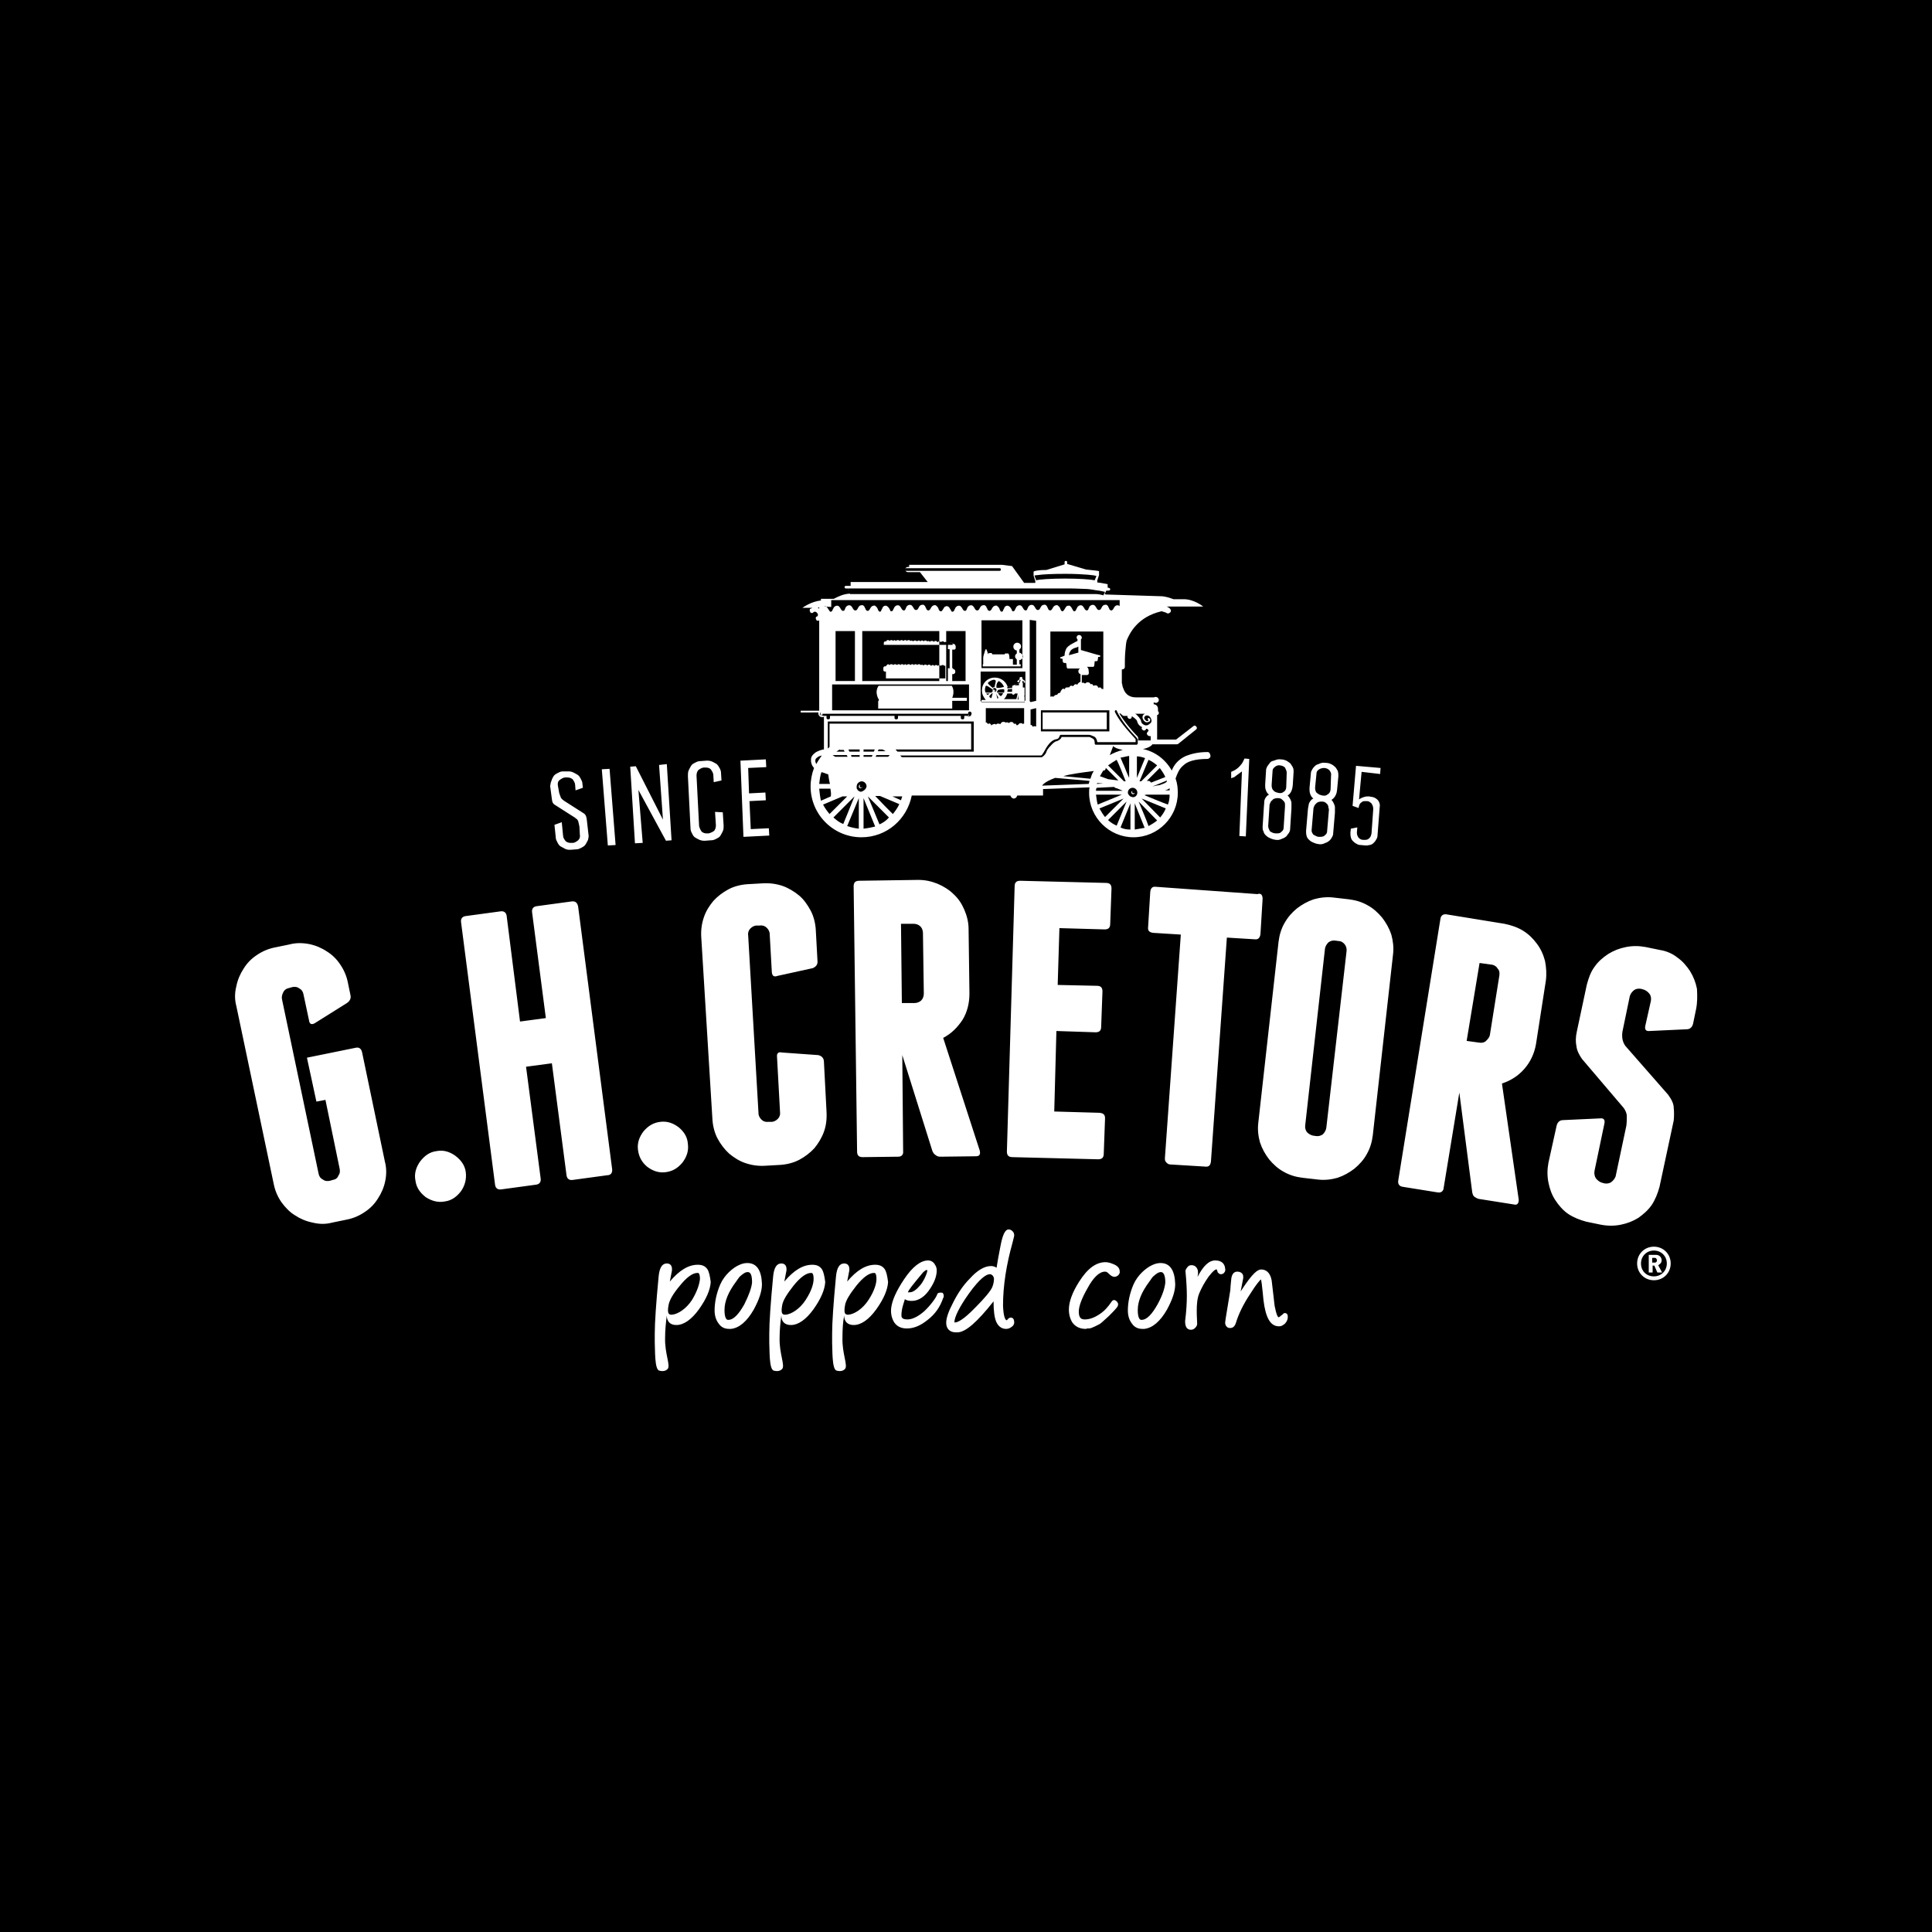 <?xml version="1.0" encoding="utf-8"?>
<!-- Generator: Adobe Illustrator 23.0.0, SVG Export Plug-In . SVG Version: 6.00 Build 0)  -->
<svg version="1.1" id="Layer_1" xmlns="http://www.w3.org/2000/svg" xmlns:xlink="http://www.w3.org/1999/xlink" x="0px" y="0px"
	 viewBox="0 0 448.8 448.8" style="enable-background:new 0 0 448.8 448.8;" xml:space="preserve">
<g>
	<path d="M271.7,183.6v-0.5c-0.4,0.3-0.7,0.4-1.1,0.5H271.7z"/>
	<path d="M266.8,181.4c0.3,0,0.4,0.2,0.6,0.4l3.3-1.3c-0.3-0.7-0.7-1.3-1.3-2.1l-3,3H266.8z"/>
	<path d="M254.6,183.7h6.2l-1.4-0.6c-0.2,0-0.4-0.1-0.6-0.3l-4,0.2C254.6,183.2,254.6,183.4,254.6,183.7z"/>
	<path d="M263.8,171.7v0.7h-8.9c-0.1-0.8-0.5-1.3-1-1.4c-0.5-0.3-1-0.3-1-0.3h-6.4c-0.2,0-0.3,0.1-0.3,0.2l-0.2,0.4
		c-0.1,0.2-0.3,0.4-0.6,0.4c-0.6,0.1-1.2,0.5-1.7,1.1c-0.5,0.6-0.9,1.3-1.1,1.7c-0.2,0.4-0.4,0.6-0.5,0.8c-0.1,0.1-0.2,0.2-0.3,0.2
		h-32.7c0.1,0.1,0.3,0.3,0.4,0.4H242c0,0,0.8-0.4,1.1-1.3c0.1-0.4,0.5-0.9,1-1.4c0.4-0.5,1-1,1.3-1c0.4-0.1,0.8-0.4,1-0.6
		c0.1-0.2,0.2-0.3,0.2-0.4h6.5c0.2,0.1,0.5,0.2,0.8,0.4s0.4,0.5,0.4,1.1c0,0.1,0,0.2,0.1,0.2c0,0.1,0.1,0.1,0.3,0.1h9.3
		c0.1,0,0.1,0,0.2-0.1c0.1-0.1,0.1-0.1,0.1-0.2v-0.9c0-0.1-0.1-0.2-0.1-0.2s-0.2-0.3-0.5-0.6c-1.1-1.1-3.3-3.7-4.3-5.9
		c0-0.1-0.2-0.2-0.3-0.1c-0.1,0.1-0.2,0.3-0.1,0.4C260.2,168,263.3,171.1,263.8,171.7z"/>
	<path d="M265.1,181.5l3.7-3.7c-0.6-0.5-1.3-1-2-1.3l-2.1,5H265.1z"/>
	<path d="M265.1,167.7c0.2,0.4,0.2,0.4,0.7,0.7c0.2,0.1,0.4,0.1,0.5,0.1c0.3,0,0.6-0.2,0.8-0.4c0.3-0.2,0.4-0.4,0.4-0.7v-0.1
		c-0.1-0.5-0.5-1.1-1-1.1c-0.2,0-0.3,0-0.4,0.1c-0.2,0.1-0.3,0.3-0.3,0.4c0,0.2,0.1,0.4,0.2,0.5s0.3,0.3,0.4,0.3h0.2
		c0.2-0.1,0.2-0.2,0.2-0.2c0-0.1-0.1-0.1-0.1-0.1c-0.1-0.1-0.1-0.2-0.1-0.3c0.1-0.1,0.2-0.1,0.3-0.1c0,0.1,0.3,0.1,0.3,0.4
		c0,0.3-0.1,0.4-0.4,0.5c-0.2,0.1-0.3,0.1-0.4,0.1c-0.3,0-0.5-0.2-0.7-0.4c-0.2-0.3-0.3-0.5-0.3-0.8s0.1-0.5,0.4-0.7
		c0.1,0,0.1-0.1,0.2-0.1h-2.3c0.2,0.1,0.3,0.2,0.4,0.3C264.8,166.8,265.1,167.3,265.1,167.7z"/>
	<path d="M264.1,178v2.7l1.9-4.6c-0.6-0.2-1.3-0.4-1.9-0.4V178z"/>
	<path d="M264.2,171c0.1,0.1,0.2,0.3,0.2,0.4v0.6h2.9V171H267c-0.1,0-0.3-0.1-0.4-0.2c-0.1-0.1-0.2-0.3-0.2-0.4
		c0-0.1,0.1-0.3,0.2-0.4c0.2-0.2,0.2-0.2,0.2-0.3s-0.2-0.4-0.4-0.4h-0.1l-0.1,0.1c-0.1,0.2-0.3,0.3-0.4,0.3c-0.1,0-0.2,0-0.3-0.1
		c-0.2-0.1-0.3-0.3-0.3-0.4c0-0.1,0.1-0.2,0.1-0.3c-0.7-0.3-1-0.8-1.1-1.2c-0.1-0.4-0.2-0.5-0.8-1c-0.3-0.2-0.4-0.3-0.5-0.3v0.1
		c0,0.4-0.3,0.5-0.5,0.5s-0.5-0.3-0.5-0.5v-0.2h-0.8c-0.1,0-0.2,0-0.3-0.1c-0.2-0.2-0.4-0.3-0.4-0.4l-0.4-0.1c1.3,2.2,3.4,4.5,3.9,5
		L264.2,171z"/>
	<path d="M257.4,190.5c0.5,0.5,1.3,1,2,1.3l2.3-5.6L257.4,190.5z"/>
	<path d="M262.6,192.7v-6.1l-2.3,5.6C261,192.6,261.8,192.7,262.6,192.7z"/>
	<path d="M228,144.1v11.1h9.5v-11.1H228z M237.1,154.3v0.5h-8.8v-0.5h0.1v-1.5c0-0.5,0.3-1.1,0.4-1.6c0.1-0.2,0.1-0.4,0.3-0.4
		c0.1,0.1,0.2,0.5,0.3,0.7c0,0.2,0.1,0.4,0.1,0.5c0.1-0.2,0.1-0.3,0.2-0.3c0.1,0,0.1,0.1,0.1,0.1l0.1-0.1h0.1h0.1h0.2
		c0.1,0,0.2,0.2,0.2,0.3h2.9V152c0-0.1,0-0.1,0.1-0.2h0.4h0.3c0.2,0.1,0.3,0.6,0.3,1.3h0.8v1.3h0.9v-1.2c-0.2-0.2-0.4-0.4-0.4-0.7
		c0-0.3,0.1-0.5,0.4-0.7v-0.7c-0.4,0-0.8-0.4-0.8-0.9c0-0.5,0.4-0.9,0.9-0.9c0.5,0,0.9,0.4,0.9,0.9c0,0.3-0.2,0.5-0.4,0.7v0.7
		c0.4,0.1,0.8,0.4,0.8,0.9c0,0.4-0.4,0.9-0.8,0.8v1H237.1z"/>
	<path d="M264.2,184.1c0-0.6-0.5-1.1-1.1-1.1c-0.6,0-1.1,0.5-1.1,1.1c0,0.4,0.4,0.9,0.8,1c0.1,0,0.2,0,0.3,0.1
		C263.8,185.2,264.2,184.7,264.2,184.1z M263.2,184.5c-0.2,0-0.4-0.2-0.4-0.4c0-0.2,0.1-0.3,0.3-0.4c-0.1,0.1-0.1,0.2-0.1,0.3
		s0.1,0.3,0.3,0.3c0,0,0.1,0,0.2-0.1c0.1,0,0,0.1,0.1,0.1C263.4,184.4,263.4,184.5,263.2,184.5z"/>
	<path d="M265.8,184.7c2.2,0.9,4.1,1.7,5.5,2.2c0.3-0.7,0.4-1.5,0.4-2.3h-5.5C266.1,184.7,265.9,184.7,265.8,184.7z"/>
	<path d="M269.5,189.9c0.5-0.6,1-1.3,1.3-2.1l-5.6-2.3L269.5,189.9z"/>
	<path d="M266.8,191.9c0.7-0.4,1.4-0.8,2-1.3l-4.3-4.4C265.4,188.4,266.3,190.4,266.8,191.9z"/>
	<path d="M269.3,182.4c0.9-0.3,1.4-0.5,1.6-0.7c0.1,0,0.1-0.1,0.2-0.4l-3.4,1.4C268.3,182.6,268.8,182.4,269.3,182.4z"/>
	<path d="M235.8,161.1l-0.2,0.2c-0.1,0.1-0.3,0.1-0.4,0c0,0-0.1,0-0.1-0.2H234c-0.2,0.5-0.4,1-0.8,1.3h2.9l0.3-1.3H235.8z"/>
	<path d="M232.5,161.7L232.5,161.7c0.3-0.2,0.4-0.4,0.5-0.7h-1.2C232.1,161.4,232.3,161.7,232.5,161.7z"/>
	<path d="M231.4,161.1L231.4,161.1l0.3,1.2c0.1-0.1,0.1-0.1,0.2-0.1c0-0.1,0-0.3-0.2-0.5L231.4,161.1z"/>
	<path d="M235.2,159.2c-0.4,0.2-0.8,0.3-1.2,0.4v0.3c0.4,0,0.7-0.1,1.1-0.1C235.1,159.6,235.2,159.3,235.2,159.2z"/>
	<polygon points="236.6,162.5 236.6,161.4 236.4,162.5 	"/>
	<path d="M227.7,162.7c0.1,0.1,0.2,0.2,0.3,0.4h9.9c0.1-0.2,0.2-0.3,0.3-0.4V156h-10.4V162.7z M228,162.6h1
		c-0.5-0.6-0.9-1.3-0.9-2.2c0-1.7,1.3-3,3-3c1.4,0,2.6,0.9,3,2.2c0.8-0.2,1.7-0.5,2.8-1v-0.1c0-0.2,0.3-0.4,0.1-0.6
		c-0.1,0-0.1,0.1-0.2,0.2c-0.1,0.1,0.1,0.1,0,0.3c-0.2,0-0.3,0.2-0.4,0c-0.2-0.2-0.1-0.2,0.1-0.3c0.2-0.2,0.3-0.3,0.4-0.4
		c-0.1-0.1-0.1-0.2,0-0.3c0-0.1,0.1-0.1,0.1-0.1c0.2,0,0.3-0.1,0.4,0c0.1,0.1,0.1,0.2,0.1,0.3v0.1l0.3,0.3c0.1,0,0.2,0,0.3,0.3v0.3
		h-0.1c-0.1,0-0.2,0-0.2-0.1c0,0,0.1-0.1,0-0.2l-0.1-0.1h-0.2v0.4c0,0,0.1,0,0.1,0.1v0.2v0.8h0.4v1.9h-0.1l0.1,0.3v1.3H228V162.6z"
		/>
	<path d="M231.4,160.5c0.1-0.1,0.1-0.2,0.1-0.3c-0.1-0.2-0.3-0.4-0.4-0.4c-0.2,0-0.4,0.1-0.5,0.3c0,0,0,0,0,0v0.2c0,0,0,0.1,0,0.2
		c0,0,0,0.1,0.1,0.1v-0.3c0-0.1,0.1-0.2,0.2-0.3v0.2c0.1,0.1,0.1,0.2,0.2,0.2L231.4,160.5L231.4,160.5c-0.3,0.1-0.4,0.1-0.5,0.1
		l0.2,0.1h0.2C231.4,160.7,231.4,160.6,231.4,160.5z"/>
	<path d="M235.8,159.2h0.9v-0.5c-0.4,0.1-0.7,0.3-1,0.4C235.7,159,235.8,159.1,235.8,159.2z"/>
	<path d="M230.5,160.1c-0.1-0.1-0.2-0.1-0.3-0.2c-0.3-0.2-0.8-0.6-1.1-0.6h-0.1c-0.1,0.3-0.2,0.6-0.2,0.9c0,0.2,0,0.4,0.2,0.7h1.3
		l0.3-0.3c0,0-0.1-0.1-0.1-0.2C230.5,160.4,230.5,160.2,230.5,160.1z"/>
	<path d="M235.1,160c-0.4,0.1-0.6,0.1-1,0.1c0,0.3-0.1,0.4-0.1,0.6h1.1V160z"/>
	<path d="M231.5,159.8c0.4,0,0.9,0,1.6-0.2c0.1,0,0.1-0.1,0.1-0.1c-0.2-0.5-0.6-1-1.2-1.3l-0.1,0.1c-0.1,0.1-0.2,0.3-0.3,0.4
		C231.5,159,231.4,159.4,231.5,159.8C231.4,159.8,231.5,159.8,231.5,159.8z"/>
	<path d="M232.9,160.1c-0.4,0-0.8,0.1-1.1,0.2c0,0.1-0.1,0.3-0.2,0.4c0,0.1,0,0.1,0.1,0.2h1.5v0.1c0.1-0.3,0.1-0.4,0.1-0.7
		C233.3,160.1,233.1,160.1,232.9,160.1L232.9,160.1z"/>
	<path d="M230.6,159.8c0.1-0.1,0.3-0.2,0.4-0.2c0.1-0.1,0.1-0.2,0.1-0.3c0-0.2,0.2-0.7,0.2-1c0-0.2,0-0.3-0.1-0.3h-0.1l-0.1-0.1
		c-0.6,0-1.2,0.4-1.5,0.7v0.1c0,0.1,0.1,0.2,0.3,0.4C230.1,159.4,230.5,159.7,230.6,159.8z"/>
	<path d="M229.8,161.8L229.8,161.8c0.1,0.1,0.1,0.1,0.1,0.2c0.2,0.1,0.3,0.1,0.4,0.2l0.3-1.2h-0.1
		C230.2,161.3,229.8,161.6,229.8,161.8z"/>
	<path d="M229.9,161.1h-0.8c0.1,0.1,0.1,0.2,0.2,0.3C229.4,161.4,229.6,161.4,229.9,161.1C229.8,161.1,229.9,161.1,229.9,161.1z"/>
	<path d="M263.6,192.7c0.8-0.1,1.6-0.3,2.3-0.4l-2.3-5.7V192.7z"/>
	<path d="M254.8,182.1l1.5-0.1l-1.4-0.1C254.8,182,254.8,182,254.8,182.1z"/>
	<polygon points="200.6,175.8 202.5,175.8 202.7,175.4 200.6,175.4 	"/>
	<polygon points="199.7,174.1 197.1,174.1 197.3,174.6 199.7,174.6 	"/>
	<path d="M205,174.1h-0.9l-0.2,0.4h1.8l-0.3-0.2C205.4,174.3,205.2,174.2,205,174.1z"/>
	<path d="M192.9,183.2h-2.6c0.1,1,0.2,1.9,0.4,2.8l2.3-1C193.1,184.4,193,183.8,192.9,183.2z"/>
	<polygon points="199.7,175.8 199.7,175.4 197.7,175.4 197.8,175.8 	"/>
	<polygon points="203.4,175.8 206.3,175.8 206.7,175.4 203.6,175.4 	"/>
	<polygon points="194,175.8 196.9,175.8 196.7,175.4 193.4,175.4 	"/>
	<path d="M195.1,174.1l-0.2,0.1c-0.1,0.1-0.2,0.1-0.3,0.2l-0.3,0.2h1.9l-0.2-0.4H195.1z"/>
	<path d="M208.1,174.2l0.4,0.4h17.7v-7h-33.9v6.3c0.1-0.1,0.3-0.3,0.4-0.4v-5.4h32.9v6H208.1z"/>
	<path d="M306.5,194.4c0.8,0,1-0.1,1.3-0.4c0.4-0.3,0.5-0.6,0.5-1.1l0.4-4.7c0-0.2,0-0.4-0.1-0.5c0-0.4-0.1-0.6-0.2-0.8l-0.3-0.3
		c-0.3-0.3-0.6-0.4-1.1-0.4s-0.8,0.1-1.1,0.3l-0.3,0.3c-0.2,0.2-0.3,0.4-0.4,0.7c-0.1,0.2-0.1,0.4-0.1,0.5l-0.4,4.7
		c-0.1,0.4,0.1,0.8,0.4,1.2C305.6,194.1,305.8,194.4,306.5,194.4z"/>
	<path d="M306.2,184.4c0.2,0.2,0.6,0.3,1,0.4c0.5,0.1,0.9,0,1.1-0.2c0.2-0.1,0.2-0.1,0.3-0.2c0.4-0.3,0.5-0.8,0.5-1.2l0.1-3.1
		c0.1-0.4-0.1-0.8-0.4-1.2c-0.3-0.3-0.8-0.5-1.2-0.5c-0.4,0-0.9,0.1-1.3,0.4s-0.5,0.6-0.5,1.1l-0.3,3c0,0.4,0,0.9,0.4,1.3
		L306.2,184.4z"/>
	<path d="M296,183.8c0.2,0.2,0.6,0.3,1,0.4c0.5,0.1,0.9,0,1.1-0.2c0.1-0.1,0.2-0.1,0.3-0.2c0.4-0.4,0.4-0.9,0.4-1.3l0.1-3
		c0-0.4-0.2-0.8-0.4-1.2c-0.3-0.3-0.8-0.5-1.2-0.5c-0.4-0.1-0.9,0.1-1.2,0.4c-0.4,0.3-0.5,0.6-0.5,1.1l-0.2,3c0,0.4,0,0.9,0.4,1.3
		L296,183.8z"/>
	<path d="M192.4,179.9l-1.4-0.5h-0.2c-0.3,0.9-0.4,1.8-0.5,2.7h2.5C192.6,181.4,192.5,180.6,192.4,179.9z"/>
	<path d="M189.8,176c-0.3,0.2-0.4,0.4-0.4,0.7v0.2c0.1,0.2,0.1,0.4,0.2,0.6c0.4-0.7,0.8-1.3,1.3-2C190.4,175.6,190,175.8,189.8,176z
		"/>
	<path d="M296.5,193.6c0.8,0,0.9-0.1,1.2-0.4c0.4-0.3,0.5-0.6,0.5-1.1l0.3-4.7v-0.5c0-0.4-0.1-0.6-0.3-0.8l-0.3-0.3
		c-0.3-0.3-0.6-0.4-1.1-0.4c-0.4,0-0.8,0.1-1.1,0.3c-0.1,0.1-0.1,0.2-0.3,0.3c-0.2,0.2-0.3,0.4-0.4,0.7c-0.1,0.2-0.1,0.4-0.1,0.5
		l-0.3,4.7c0,0.4,0.2,0.8,0.4,1.2C295.5,193.4,295.8,193.6,296.5,193.6z"/>
	<polygon points="203.2,174.1 200.6,174.1 200.6,174.6 203,174.6 	"/>
	<path d="M254.6,184.6c0.1,0.8,0.2,1.6,0.4,2.3l5.6-2.3H254.6z"/>
	<path d="M195.7,185l-4.5,1.9c0.4,0.8,1,1.6,1.5,2.2l4.1-4.1H195.7z"/>
	<path d="M257.8,175.4c0.9-0.5,1.9-0.9,3-1.2c-1.1-0.2-1.9-0.5-2.2-0.9L257.8,175.4z"/>
	<path d="M256.7,178.9C256.7,179,256.6,179,256.7,178.9l-0.4,0.1c-0.3,0.4-0.5,0.9-0.8,1.3l1.9,0.7l2.4,0.3l-2.9-2.9L256.7,178.9z"
		/>
	<path d="M242.1,182.5L242.1,182.5l10.8-0.4c0.1-0.2,0.1-0.4,0.2-0.7l-8-0.7C242.4,181.7,242.1,182.5,242.1,182.5z"/>
	<path d="M262.3,180.7v-5.1c-0.7,0.1-1.3,0.3-2,0.4l0.5,1.2C261.3,178.2,261.7,179.5,262.3,180.7z"/>
	<path d="M261.1,181.5h0.4c-0.8-2-1.5-3.8-2.1-5c-0.7,0.4-1.3,0.8-2,1.3L261.1,181.5z"/>
	<path d="M253.3,180.9c0.2-0.6,0.4-1.3,0.8-1.8c-3.1,0.4-5.4,0.7-7.1,1.2L253.3,180.9z"/>
	<path d="M209.3,185.9c0.1-0.4,0.2-0.6,0.3-0.9h-2.3L209.3,185.9z"/>
	<path d="M201.1,183.2c0.1-0.2,0.2-0.4,0.2-0.6s-0.1-0.4-0.2-0.6l-0.3-0.3c-0.2-0.1-0.4-0.2-0.6-0.2c-0.6,0-1.2,0.5-1.2,1.2v0.1v0.2
		c0,0.1,0,0.2,0.1,0.3c0.1,0.2,0.2,0.3,0.3,0.4c0.3,0.1,0.4,0.3,0.7,0.2C200.5,183.8,200.9,183.5,201.1,183.2z M200.3,182.7
		c0,0.3-0.2,0.4-0.4,0.4c-0.3,0-0.4-0.2-0.4-0.4c0-0.2,0.1-0.4,0.3-0.4c0,0.1-0.1,0.2-0.1,0.3c0,0.2,0.2,0.4,0.4,0.4
		C200.2,182.8,200.3,182.8,200.3,182.7C200.4,182.7,200.4,182.8,200.3,182.7z"/>
	<path d="M198.5,185l-4.9,4.9c0.7,0.6,1.4,1.2,2.3,1.5L198.5,185L198.5,185z"/>
	<path d="M199.5,192.5v-7.1l-2.7,6.5C197.7,192.2,198.6,192.4,199.5,192.5z"/>
	<path d="M203.3,184.9c1.6,1.7,3,3.1,4.1,4.2c0.5-0.6,1.1-1.4,1.5-2.3l-4.5-1.9H203.3z"/>
	<path d="M200.6,192.5c0.9-0.1,1.9-0.3,2.7-0.5l-2.7-6.6V192.5z"/>
	<path d="M204.3,191.5c0.9-0.4,1.6-0.9,2.2-1.6l-4.9-4.9L204.3,191.5z"/>
	<path d="M255.4,187.8c0.4,0.7,0.8,1.4,1.3,2l4.3-4.3L255.4,187.8z"/>
	<path d="M190.8,166h0.4l-0.1,0.1c-0.1,0.1-0.3,0.1-0.4,0.1l0.2,0.1c0.5-0.1,0.5,0,0.3,0h0.8v0.5c0,0.2,0.2,0.3,0.4,0.3
		s0.4-0.1,0.4-0.3v-0.5h15v0.5c0,0.2,0.2,0.3,0.4,0.3c0.2,0,0.4-0.1,0.4-0.3v-0.5h14.6v0.5c0,0.2,0.2,0.3,0.4,0.3
		c0.2,0,0.4-0.1,0.4-0.3v-0.5h0.9V166c0-0.1,0.1-0.2,0.2-0.3h-0.1v0.1h-33.9c0,0,0,0.1-0.1,0.1C190.6,166,190.7,166,190.8,166z"/>
	<path d="M190.8,166.3L190.8,166.3C190.7,166.3,190.7,166.3,190.8,166.3L190.8,166.3z"/>
	<path d="M190.6,166.2v-0.4v-0.1h0.1c0,0,0-0.1,0-0.1h-0.2C190.4,165.9,190.4,166.1,190.6,166.2z"/>
	<path d="M213.8,215.2c-0.4-0.4-1-0.6-1.5-0.6h-3l0.2,18.4h3c0.6,0,1.2-0.3,1.5-0.6c0.4-0.4,0.6-1,0.6-1.6l-0.2-14
		C214.4,216,214.1,215.5,213.8,215.2z"/>
	<path d="M384.2,290.5c-1.7,0-3,1.3-3,3c0,1.8,1.3,3,3,3s3-1.3,3-3C387.2,291.8,385.9,290.5,384.2,290.5z M385,295.6l-0.7-1.6h-0.4
		v1.6h-0.9v-4.1h1.7c0.8,0,1.3,0.6,1.3,1.3c0,0.5-0.4,0.9-0.8,1.1l0.9,1.7H385z"/>
	<path d="M200.3,146.6v11.6h17.9v-11.6H200.3z M218.2,149.8h-13.1v4.5l0.1,0.1c0-0.1,0.1-0.1,0.1-0.1c0-0.1,0.1-0.1,0.1-0.1h0.2
		c0.2,0,0.3,0.1,0.4,0.2c0,0,0.2-0.1,0.3-0.1c0.1,0,0.2,0.1,0.3,0.2c0.1-0.1,0.2-0.2,0.4-0.2h0.2c0,0,0.1,0,0.2,0.1l0.1,0.1
		c0.1-0.1,0.2-0.2,0.4-0.2h0.2c0,0,0,0.1,0.1,0.1h0.1c0.1,0,0.1,0.1,0.1,0.1l0.1-0.1l0.1-0.1h0.2c0.2,0,0.3,0.1,0.4,0.2
		c0-0.1,0.1-0.1,0.1-0.1c0-0.1,0.1-0.1,0.1-0.1h0.2c0.2,0,0.3,0.1,0.4,0.2c0-0.1,0.2-0.2,0.3-0.2s0.2,0.1,0.3,0.2
		c0.1-0.1,0.2-0.2,0.4-0.2h0.2c0,0,0.1,0,0.2,0.1l0.1,0.1c0.1-0.1,0.2-0.2,0.4-0.2h0.2l0.2,0.2l0.1-0.1l0.1-0.1h0.2
		c0.2,0,0.3,0.1,0.4,0.2c0-0.1,0.1-0.1,0.1-0.1c0-0.1,0.1-0.1,0.1-0.1h0.2c0.2,0,0.3,0.1,0.4,0.2c0,0,0.2-0.1,0.3-0.1
		c0.1,0,0.2,0.1,0.3,0.2c0.1-0.1,0.2-0.2,0.4-0.2h0.2c0,0,0.1,0,0.2,0.1l0.1,0.1c0.1-0.1,0.2-0.2,0.4-0.2h0.2c0,0,0,0.1,0.1,0.1
		l0.1,0.1c0.1,0,0.1,0.1,0.1,0.1l0.1-0.1l0.1-0.1h0.2c0.2,0,0.3,0.1,0.4,0.2c0-0.1,0.1-0.1,0.1-0.1c0-0.1,0.1-0.1,0.1-0.1h0.2
		c0.2,0,0.3,0.1,0.4,0.2c0-0.1,0.2-0.2,0.3-0.2c0.1,0,0.2,0.1,0.3,0.2c0.1-0.1,0.2-0.2,0.4-0.2h0.2c0,0,0.1,0,0.2,0.1l0.1,0.1
		c0.1,0,0.1-0.1,0.2-0.1v3h-13.8v-1.6h-0.2c-0.1,0-0.2,0-0.3-0.1c-0.1-0.1-0.1-0.2-0.1-0.3v-0.4c0-0.2,0.1-0.3,0.2-0.4h0.3
		c0.1,0,0.1-0.1,0.1-0.1l0.1-0.1l0.1-0.1h0.1v-4.3h-0.4c-0.1,0-0.2,0-0.3-0.1c-0.1-0.1-0.1-0.2-0.1-0.3v-0.4c0-0.2,0.1-0.3,0.2-0.4
		h0.3c0.1,0,0.1-0.1,0.1-0.1s0-0.1,0.1-0.1l0.1-0.1h0.2c0.2,0,0.3,0.1,0.4,0.2c0-0.1,0.1-0.1,0.1-0.1c0-0.1,0.1-0.1,0.1-0.1h0.2
		c0.2,0,0.3,0.1,0.4,0.2c0-0.1,0.2-0.2,0.3-0.2c0.1,0,0.2,0.1,0.3,0.2c0.1-0.1,0.2-0.2,0.4-0.2h0.2c0,0,0.1,0,0.2,0.1l0.1,0.1
		c0.1-0.1,0.2-0.2,0.4-0.2h0.2c0,0,0,0.1,0.1,0.1h0.1c0.1,0,0.1,0.1,0.1,0.1l0.1-0.1l0.1-0.1h0.2c0.2,0,0.3,0.1,0.4,0.2
		c0-0.1,0.1-0.1,0.1-0.1c0-0.1,0.1-0.1,0.1-0.1h0.2c0.2,0,0.3,0.1,0.4,0.2c0,0,0.2-0.1,0.3-0.1s0.2,0.1,0.3,0.2
		c0.1-0.1,0.2-0.2,0.4-0.2h0.2c0,0,0.1,0,0.2,0.1l0.1,0.1c0.1-0.1,0.2-0.2,0.4-0.2h0.2l0.2,0.2l0.1-0.1l0.1-0.1h0.2
		c0.2,0,0.3,0.1,0.4,0.2c0-0.1,0.1-0.1,0.1-0.1c0-0.1,0.1-0.1,0.1-0.1h0.2c0.2,0,0.3,0.1,0.4,0.2c0,0,0.2-0.1,0.3-0.1
		c0.1,0,0.2,0.1,0.3,0.2c0.1-0.1,0.2-0.2,0.4-0.2h0.2c0,0,0.1,0,0.2,0.1l0.1,0.1c0.1-0.1,0.2-0.2,0.4-0.2h0.2c0,0,0,0.1,0.1,0.1
		l0.1,0.1c0.1,0,0.1,0.1,0.1,0.1l0.1-0.1l0.1-0.1h0.2c0.2,0,0.3,0.1,0.4,0.2c0-0.1,0.1-0.1,0.1-0.1c0-0.1,0.1-0.1,0.1-0.1h0.2
		c0.2,0,0.3,0.1,0.4,0.2c0,0,0.2-0.1,0.3-0.1c0.1,0,0.2,0.1,0.3,0.2c0.1-0.1,0.2-0.2,0.4-0.2h0.2l0.2,0.2c0.1,0,0.1-0.1,0.5-0.1
		V149.8z"/>
	<path d="M221.7,156.5c-0.1,0.1-0.2,0.1-0.3,0.1h-0.2v1.6h3.1v-11.6h-4.5v11.6h0.4v-3c0.1,0,0.2,0,0.3,0.1l0.1-0.1v-4.4h-0.4v-1.4
		c0.1,0,0.2,0,0.3,0.1c0.1-0.1,0.2-0.2,0.4-0.2h0.2c0,0,0.1,0,0.2,0.1c0.1,0.1,0.1,0.2,0.1,0.2h0.2c0.2,0,0.3,0.2,0.4,0.5v0.4
		c0,0.1,0,0.2-0.1,0.3c-0.1,0.1-0.2,0.1-0.3,0.1h-0.4v4.3c0,0,0.1,0,0.2,0.1c0.1,0.1,0.1,0.2,0.1,0.2h0.2c0.1,0.1,0.2,0.2,0.2,0.4
		v0.4C221.8,156.3,221.8,156.4,221.7,156.5z"/>
	<path d="M224.8,166.1h0.4l-0.1,0.1c-0.1,0.1-0.3,0.1-0.4,0.1l0.2,0.1h0.3c0.2,0,0.3-0.1,0.4-0.3c0.1-0.2,0.1-0.3,0.1-0.4
		c0-0.2-0.2-0.4-0.4-0.4c-0.2,0-0.4,0.1-0.4,0.3v0.3C224.6,166,224.7,166.1,224.8,166.1z"/>
	<path d="M190.3,141.4v-0.3H190C190,141.2,190.2,141.3,190.3,141.4z"/>
	<path d="M188.4,295.7c-1.1,0-2.5,1-4.1,3c-1.4,1.8-2.4,3.3-2.6,4.5c-0.4,2.2,0.2,2.2,0.8,2.2c1.3-0.1,3.3-1.3,4.7-3.5
		c1.3-2,1.8-3.7,1.8-4.8c0-0.7-0.1-1-0.2-1.2C188.7,295.7,188.5,295.7,188.4,295.7z"/>
	<path d="M203,295.7c-1.1,0-2.5,1-4.1,3c-1.4,1.8-2.4,3.3-2.6,4.5c-0.4,2.2,0.2,2.2,0.8,2.2c1.3-0.1,3.3-1.3,4.7-3.5
		c1.3-2,1.8-3.7,1.8-4.8c0-0.7-0.1-1-0.2-1.2C203.3,295.7,203.2,295.7,203,295.7z"/>
	<path d="M230.1,296h-0.2c-0.7,0-2.2,0.8-4.9,4.6c-2.2,3.1-3.3,5.4-3.3,6.6c0.6,0.1,2-0.5,4.9-3.5c2.2-2.2,3.5-3.8,3.9-4.7
		c0.2-0.5,0.4-1.2,0.4-1.9c0-0.3-0.1-0.5-0.3-0.8C230.5,296.3,230.3,296,230.1,296z"/>
	<path d="M173.7,295.5c-0.6,0-1.1,0.4-1.8,1c-0.3,0.3-0.4,0.5-0.9,1.2c-1.8,2.4-2.7,4.6-2.7,6.6c0,0.9,0.1,1.5,0.3,1.9
		c0.2,0.4,0.4,0.4,0.6,0.4c1.2,0,2.4-1.3,3.7-3.6c1.1-2.2,1.7-3.9,1.8-5.1C174.7,296.3,174.4,295.5,173.7,295.5z"/>
	<path d="M162,295.7c-1.1,0-2.5,1-4.1,3c-1.5,1.8-2.4,3.3-2.6,4.5c-0.4,2.2,0.2,2.2,0.8,2.2c1.3-0.1,3.3-1.3,4.7-3.5
		c1.2-2,1.7-3.7,1.8-4.8c0-0.7-0.1-1-0.2-1.2C162.3,295.7,162.2,295.7,162,295.7z"/>
	<path d="M384.4,292.2h-0.6v1.1h0.6c0.4,0,0.5-0.3,0.5-0.5S384.8,292.2,384.4,292.2z"/>
	<path d="M213.9,298.4c1-1.3,1.6-3.1,1.5-3.3c-0.1-0.3-0.7,0.2-1,0.5c-2.5,3-3.3,4-3.5,4.6h0.4C212.1,300.2,212.9,299.6,213.9,298.4
		z"/>
	<path d="M346.6,224.1l-2.9-0.4l-3,18.1l2.9,0.4c0.6,0.1,1.2,0,1.6-0.4c0.4-0.4,0.8-0.8,0.9-1.4l2.2-13.8c0.1-0.6,0-1.2-0.4-1.6
		C347.7,224.6,347.2,224.2,346.6,224.1z"/>
	<path d="M269.7,295.5c-0.6,0-1.1,0.4-1.8,1c-0.3,0.3-0.4,0.5-0.9,1.2c-1.8,2.4-2.7,4.6-2.7,6.6c0,0.9,0.1,1.5,0.3,1.9
		c0.2,0.4,0.4,0.4,0.6,0.4c1.2,0,2.4-1.3,3.7-3.6c1.2-2.2,1.7-3.9,1.8-5.1C270.7,296.3,270.3,295.5,269.7,295.5z"/>
	<path d="M228.8,167.7c0.1,0,0.2,0,0.3,0.1c0.2,0.1,0.3,0.2,0.4,0.4c0.1-0.1,0.4-0.2,0.5-0.1l0.2,0.2c0,0.1,0,0.2,0.1,0.2
		c0.1-0.1,0.2-0.2,0.3-0.2c0.1,0,0.2-0.1,0.3-0.1c0.3-0.1,0.4,0,0.5,0.2v-0.1l0.1-0.1c0.1-0.1,0.2-0.1,0.3-0.1h0.3
		c0.1,0.1,0.2,0.1,0.3,0.1c0.1-0.3,0.3-0.4,0.5-0.5h0.4c0.1,0,0.2,0.1,0.3,0.2c0-0.1,0.1-0.1,0.2-0.1h0.3c0.1,0,0,0,0.1,0.1
		c0,0,0.1,0,0.1,0.1l0.1-0.1c0.1-0.1,0.3-0.1,0.4-0.2c0.4,0,0.6,0.1,0.7,0.4c0.1,0.1,0.2,0,0.3,0s0.1,0,0.2,0.1
		c0.1,0.1,0.1,0.2,0.2,0.3c0,0,0.2-0.1,0.3-0.1c0.1-0.2,0.3-0.3,0.4-0.4h0.4c0.1,0,0.2,0.1,0.3,0.2c0.1-0.1,0.1-0.1,0.2-0.1h0.1
		v-3.4v-0.2h-8.9v3.3C228.8,167.7,228.8,167.7,228.8,167.7z"/>
	<path d="M248.7,151.2c-0.2,0.2-0.3,0.5-0.4,1l2.2-0.6v-1.4c-0.2,0.1-0.4,0.2-0.4,0.2C249.5,150.5,248.8,150.9,248.7,151.2z"/>
	<path d="M252.6,156.8h-1.3v1.8h0.4c0.1,0,0.3,0.1,0.3,0.2c0.1,0,0.1-0.1,0.2-0.1c0-0.1,0.1-0.1,0.2-0.1c0-0.1,0.1-0.1,0.2-0.1
		c0.4,0,0.6,0.1,0.7,0.4c0.1,0.1,0.2,0,0.3,0c0.1,0,0.1,0,0.2,0.1c0.1,0.1,0.1,0.2,0.2,0.3l0.4-0.1c0.2,0,0.3,0,0.4,0.1
		c0.1,0,0.2,0.1,0.2,0.2c0.1,0.1,0.1,0.2,0.1,0.3c0.1-0.1,0.1-0.1,0.2-0.1h0.2c0.1,0,0.2,0,0.3,0.1c0.1,0.1,0.1,0.2,0.1,0.3
		c0.1-0.1,0.2-0.1,0.4,0v-13.4h-12.3v15.2c0-0.1,0.1-0.1,0.2-0.1h0.5c0.2,0,0.1,0,0.2-0.1c0-0.1,0.1-0.2,0.2-0.2
		c0.2-0.1,0.4-0.1,0.5-0.1c0.1-0.4,0.4-0.4,0.7-0.5l0.1-0.3c0-0.1,0.1-0.2,0.2-0.3c0.1-0.2,0.2-0.3,0.4-0.3h0.2
		c0.1,0.1,0.1,0.1,0.2,0.1c0-0.1,0-0.2,0.1-0.3c0.1-0.1,0.2-0.1,0.3-0.1c0.2,0,0.5-0.1,0.6,0c0-0.2,0.2-0.3,0.3-0.4h0.3
		c0.1,0,0.2,0.1,0.3,0.1c0.1-0.2,0.3-0.4,0.4-0.4c0.2-0.1,0.3-0.1,0.4,0c0.1,0,0.1,0.1,0.2,0c0-0.1,0.1-0.2,0.1-0.2
		c0.2-0.2,0.4-0.4,0.6-0.4v-1.8c-0.4-0.1-0.5-0.4-0.5-0.7c0-0.3,0.2-0.5,0.4-0.6H248l-0.1-0.1c-0.1-0.1-0.1-0.1-0.1-0.2l-0.1-0.9
		c-0.1,0-0.1-0.1-0.1-0.1h-0.4c-0.1,0-0.1-0.1-0.2-0.1c-0.1-0.1-0.1-0.1-0.1-0.2l-0.1-0.7h-0.3c-0.1,0-0.2-0.1-0.2-0.2
		s0.1-0.2,0.2-0.2h0.1l0.7-0.3c0-0.7,0.2-1.3,0.5-1.8c0.4-0.5,1.1-0.9,1.7-1.2c0.3-0.2,0.6-0.3,0.8-0.4v-0.4
		c-0.1-0.1-0.2-0.2-0.2-0.4c0-0.4,0.3-0.6,0.6-0.6s0.6,0.3,0.6,0.6c0,0.2-0.1,0.4-0.2,0.4v0.1v2.4l3.8,1.1h0.1l0.3,0.1h0.1
		c0.1,0,0.2,0.1,0.2,0.2s-0.1,0.2-0.2,0.2h-0.3l-0.1,0.7c0,0.1,0,0.2-0.1,0.2c-0.1,0.1-0.1,0.1-0.2,0.1h-0.4l-0.1,1
		c0,0.1-0.1,0.1-0.1,0.2c0,0.1-0.1,0.1-0.1,0.1h-1.5c0.2,0.2,0.4,0.4,0.4,1C253,156.5,252.9,156.7,252.6,156.8z"/>
	<path d="M241.8,169.9h15.9V165h-15.9V169.9z M242.2,165.5h14.9v3.9h-14.9V165.5z"/>
	<path d="M239.3,168.4h0.2c0.1,0,0.1,0,0.2,0.1c0.1,0.1,0.1,0.2,0.2,0.3c-0.1,0,0.4-0.1,0.4-0.1c0.2,0,0.3,0,0.4,0.1v-4.3l-1.3,0.3
		V168.4z"/>
	<path d="M239.1,162.8c0.1,0,0.2,0.2,0.3,0.3l1.3-0.3v-18.6l-1.5-0.2V162.8z"/>
	<path d="M310.9,218.6l-0.7-0.1c-0.6-0.1-1.2,0.1-1.6,0.4c-0.4,0.4-0.7,0.9-0.8,1.4l-4.6,41.1c-0.1,0.6,0.1,1.2,0.4,1.6
		c0.4,0.4,0.9,0.7,1.4,0.8l0.7,0.1c0.6,0.1,1.2-0.1,1.6-0.4c0.4-0.4,0.7-0.9,0.8-1.5l4.7-41c0.1-0.6-0.1-1.2-0.4-1.6
		S311.6,218.6,310.9,218.6z"/>
	<path d="M247.4,134.4c3.3,0,6,0.2,6.9,0.4l0.4-1c-0.1,0-0.3-0.1-0.4-0.1c-0.4-0.1-1-0.1-1.6-0.2c-1.3-0.1-3.1-0.2-5.2-0.2
		c-2.8,0-5.3,0.1-6.5,0.3c-0.4,0-0.6,0.1-0.7,0.1l0.4,1.1C241.3,134.6,244.1,134.4,247.4,134.4z"/>
	<path d="M0,0v448.8h448.8V0H0z M313.8,192.5l1.5-0.3l-0.1,1.2c0,0.4,0.1,0.8,0.4,1.2c0.3,0.3,0.6,0.5,1.1,0.5h0.4
		c0.4,0,0.7-0.1,1-0.4c0.3-0.3,0.4-0.6,0.5-1.1l0.4-5.6c0-0.5-0.1-1-0.4-1.3c0-0.1-0.1-0.2-0.3-0.3c-0.2-0.2-0.5-0.3-0.8-0.3h-0.4
		c-0.3,0-0.5,0-0.7,0.2c-0.1,0.1-0.2,0.1-0.3,0.2c-0.3,0.3-0.4,0.6-0.5,1.2l-1.4-0.5l0.8-9.3l5.7,0.5l-0.1,1.4l-4.3-0.5l-0.6,6.4
		c0,0,0.6-0.4,1-0.5c0.5-0.2,0.9-0.2,1.3-0.2c0.1,0,0.4,0.1,0.5,0.1c0.3,0,0.5,0.1,0.8,0.2c0.4,0.2,0.8,0.5,1,0.9
		c0.2,0.4,0.3,0.8,0.2,1.3l-0.5,6.5c0,0.4-0.1,0.7-0.3,1c-0.2,0.4-0.4,0.6-0.6,0.8c-0.3,0.3-0.5,0.4-0.9,0.5c-0.3,0-0.4,0.1-0.7,0.1
		h-0.3l-1.1-0.1c-0.4,0-0.7-0.1-1-0.3c-0.4-0.2-0.6-0.4-0.8-0.6c-0.3-0.3-0.4-0.5-0.5-0.9c-0.1-0.4-0.1-0.7-0.1-1.1L313.8,192.5z
		 M303.8,188.3c0-0.3,0.1-0.8,0.2-1.3c0-0.4,0.5-1.3,1.1-1.5c-0.6-0.4-0.9-1.3-0.9-1.9V183l0.3-3.2c0-0.4,0.1-0.7,0.3-1
		c0.2-0.4,0.4-0.6,0.6-0.8c0.3-0.3,0.5-0.4,0.9-0.5c0.4-0.2,0.8-0.4,1.6-0.3c0.8,0,1.3,0.3,1.5,0.4c0.4,0.2,0.5,0.4,0.8,0.6
		c0.2,0.3,0.4,0.5,0.6,1c0.1,0.4,0.1,0.7,0.1,1.1l-0.3,3.2c0,0.2-0.1,0.4-0.1,0.6c-0.1,0.5-0.5,1.3-1.2,1.7c0.4,0.4,0.8,1.3,0.8,1.7
		v1.3l-0.4,4.7c0,0.4-0.1,0.7-0.3,1c-0.2,0.4-0.4,0.6-0.6,0.8c-0.3,0.2-0.5,0.4-0.9,0.5c-0.3,0.1-0.6,0.4-1.5,0.3
		c-0.9-0.1-1.3-0.4-1.6-0.5c-0.4-0.2-0.6-0.4-0.8-0.6c-0.3-0.3-0.4-0.5-0.5-0.9s-0.1-0.7-0.1-1.1L303.8,188.3z M293.6,187.4
		c0-0.3,0.1-0.8,0.1-1.3c0-0.4,0.5-1.3,1.1-1.5c-0.6-0.4-0.9-1.3-0.9-1.8v-0.6l0.2-3.2c0-0.4,0.1-0.6,0.3-1c0.2-0.3,0.4-0.5,0.6-0.8
		s0.5-0.4,0.9-0.5s0.8-0.4,1.6-0.3c0.8,0,1.3,0.3,1.5,0.4c0.3,0.2,0.6,0.4,0.8,0.6l0.5,0.8c0.2,0.4,0.2,0.7,0.2,1.1l-0.2,3.2
		c0,0.2-0.1,0.4-0.1,0.6c-0.1,0.5-0.4,1.3-1.1,1.7c0.5,0.4,0.9,1.3,0.9,1.7v1.3l-0.3,4.7c0,0.4-0.1,0.7-0.3,1
		c-0.2,0.3-0.4,0.5-0.6,0.8c-0.3,0.2-0.5,0.4-0.9,0.5c-0.3,0.1-0.6,0.4-1.5,0.3c-0.9-0.1-1.3-0.4-1.6-0.5c-0.4-0.2-0.6-0.4-0.8-0.6
		c-0.3-0.3-0.4-0.5-0.5-0.9c-0.2-0.3-0.2-0.6-0.2-1L293.6,187.4z M293.3,208.8l-0.5,8.2c-0.1,0.8-0.5,1.3-1.3,1.2l-6.5-0.4l-3.7,52
		c-0.1,0.9-0.5,1.3-1.3,1.2l-8.2-0.5c-0.3,0-0.6-0.2-0.8-0.4c-0.3-0.3-0.4-0.5-0.4-1l3.7-52l-6.4-0.4c-0.9-0.1-1.3-0.5-1.2-1.3
		l0.5-8.2c0.1-0.9,0.5-1.3,1.3-1.2l23.6,1.7C292.9,207.4,293.3,207.9,293.3,208.8z M286,179.3c0.5-0.2,0.9-0.4,1.3-0.7
		c0.4-0.3,0.7-0.6,1.1-1.1c0.3-0.4,0.4-0.7,0.7-1.3l1.1,0.1l-0.8,18l-1.5-0.1l0.6-15l-1.5,1.1c-0.2,0.2-0.4,0.3-0.8,0.4
		c-0.1,0-0.1,0.1-0.2,0.1L286,179.3z M186,165.1h4.3v-21c-0.1,0.1-0.2,0.1-0.3,0.1c-0.2,0-0.4-0.1-0.4-0.3c-0.1-0.1-0.1-0.2-0.1-0.3
		c0-0.2,0.1-0.4,0.3-0.4c0.1,0,0.2-0.2,0.2-0.3v-0.2c-0.2-0.4-0.4-0.6-0.7-0.6c-0.1,0-0.3,0-0.4,0.2c-0.1,0.1-0.2,0.1-0.3,0.1
		c-0.2,0-0.4-0.1-0.4-0.3c-0.1-0.1-0.1-0.2-0.1-0.3c0-0.2,0-0.4,0.2-0.4c0.2-0.1,0.3-0.1,0.4-0.2h-2.3c0,0,2-1.5,4.3-1.7v-0.4h3
		c0.8-0.4,2.2-1.2,3.9-1.2l-0.6-1.2h-0.5c-0.2,0-0.3-0.1-0.3-0.3c0-0.2,0.1-0.3,0.3-0.3h1.1v-0.9h17.9l-1.8-2.3h-2.8
		c-0.4,0-0.6-0.3-0.6-0.6c0-0.4,0.3-0.6,0.6-0.6h0.3v-0.5h21.5l2.4,0.3l2.8,3.9h2.6V135l-0.4-1.3v-0.9c0.1-0.2,1.3-0.4,3-0.4
		l4.2-1.3v-0.5c0-0.2,0.1-0.3,0.3-0.3s0.3,0.1,0.3,0.3v0.4l4.4,1.3c1.8,0.2,3,0.3,3,0.4v0.9l-0.4,1.2v0.5c1,0.1,1.8,0.3,2.4,0.4v0.8
		c0.1,0,0.3,0.1,0.4,0.1c0.2,0.1,0.2,0.2,0.2,0.4c-0.1,0.1-0.2,0.2-0.3,0.2H257l-0.4,0.8c0.1,0,0.2,0.1,0.3,0.1l12.7,0.4
		c1.1,0,2.2,0.4,3,0.7h2.2c2.5-0.1,4.7,1.7,4.7,1.7H271c0.3,0.1,0.4,0.2,0.7,0.4c0.2,0.2,0.3,0.4,0.3,0.5c0,0.1,0,0.3-0.1,0.4
		c-0.2,0.2-0.4,0.3-0.5,0.3c-0.1,0-0.3,0-0.4-0.1c-0.1-0.1-0.5-0.2-0.8-0.3c-0.2-0.1-0.4-0.1-0.4-0.1c-5.6,1.3-7.4,5.2-8,6.6
		c-0.2,0.4-0.3,1.6-0.4,2.8c-0.1,1.2-0.1,2.3-0.1,3v0.5c0,0.4-0.3,0.6-0.6,0.6h-0.1v3.1c0,0.2,0.1,0.3,0.1,0.4
		c0,0.4,0.2,0.8,0.4,1.3c0.4,0.9,1.2,1.7,2.8,1.7h4.2c0.1-0.1,0.2-0.1,0.4-0.1c0.4,0,0.7,0.4,0.7,0.7c0,0.4-0.4,0.7-0.7,0.7
		c-0.1,0-0.2-0.1-0.3-0.1h-0.2v0.4c0.4,0,1,0.3,1,1.1v0.5c0.1,0.1,0.2,0.2,0.2,0.4c0,0.3-0.2,0.5-0.4,0.5v5.7h4.4l4-3.1
		c0.2-0.2,0.5-0.2,0.7,0.1c0.2,0.2,0.2,0.5-0.1,0.7l-4.1,3.3c-0.1,0.1-0.3,0.1-0.4,0.1h-5.6c-0.2,0.4-1.1,0.9-2.2,1.1
		c2.9,0.6,5.3,2.5,6.7,5c0.5-1.3,1.5-2.6,3.3-3.4c1.3-0.5,2.9-0.9,5-0.9c0.4,0,0.6,0.3,0.7,0.9c0,0.4-0.4,0.7-0.7,0.7
		c-3,0-4.7,0.6-5.6,1.5c-1,0.8-1.4,1.9-1.8,3v0.1c0.4,1.1,0.5,2.2,0.5,3.3c0,5.6-4.6,10.3-10.3,10.3c-5.6,0-10.3-4.6-10.3-10.3
		c0-0.4,0-0.9,0.1-1.3l-10.8,0.4v1.5h-6c-0.1,0.4-0.4,0.7-0.8,0.7c-0.4,0-0.7-0.4-0.8-0.7h-22.9c-1.1,5.5-5.8,9.7-11.7,9.7
		c-6.5,0-11.8-5.3-11.8-11.8c0-1.5,0.3-3,0.8-4.3c-0.4-0.4-0.7-1-0.7-1.7v-0.3c0-0.6,0.4-1.1,0.8-1.4c0.4-0.4,0.9-0.5,1.3-0.7
		c0.4-0.1,0.6-0.2,0.9-0.2v-7.6c-0.2,0.1-0.3,0.1-0.4,0.1c-0.5,0-0.9-0.4-0.9-0.9v-0.2H186V165.1z M254.8,229c0.9,0,1.3,0.4,1.3,1.3
		l-0.3,8.2c0,0.9-0.4,1.3-1.3,1.3l-9.1-0.3l-0.5,18.7l10.5,0.3c1,0.1,1.3,0.5,1.3,1.3l-0.3,8.2c0,0.9-0.4,1.3-1.3,1.3l-19.9-0.5
		c-0.9,0-1.3-0.4-1.3-1.3l1.8-61.6c0-0.9,0.4-1.3,1.3-1.3l19.9,0.5c0.9,0,1.3,0.4,1.3,1.3l-0.3,8.2c0,0.9-0.4,1.3-1.3,1.3l-10.5-0.3
		l-0.4,13.2L254.8,229z M209.8,267.8c-0.1,0.6-0.5,0.9-1.2,0.9l-8.2,0.1c-0.9,0-1.3-0.4-1.3-1.3l-0.8-61.6c0-0.9,0.4-1.3,1.3-1.3
		l13.7-0.2c1.6,0,3,0.3,4.5,0.9c1.4,0.6,2.7,1.4,3.7,2.4c1.1,1,1.9,2.2,2.5,3.6c0.6,1.4,1,2.9,1,4.5l0.2,15c0,2.2-0.5,4.3-1.6,6.1
		c-1.2,1.8-2.6,3.2-4.5,4.2l8.5,26.2c0.2,0.9-0.1,1.3-0.9,1.3l-8.3,0.1c-0.4,0-0.7-0.1-1.1-0.4s-0.5-0.5-0.7-0.9l-7-22.3
		L209.8,267.8z M177.9,176.4l0.1,1.8l-4.2,0.2l0.2,5.9l3.8-0.2l0.1,1.8l-3.8,0.2l0.3,6.5l4.2-0.2l0.1,1.7l-6,0.3l-0.7-17.7
		L177.9,176.4z M160,178.9c0.2-0.4,0.4-0.8,0.6-1.1s0.6-0.5,1-0.7s0.7-0.3,1.2-0.3l1.3-0.1h0.3c0.4,0,0.7,0.1,1,0.2
		c0.4,0.2,0.8,0.4,1.1,0.6c0.3,0.3,0.5,0.6,0.7,1s0.3,0.7,0.3,1.2l0.1,1.6l-1.8,0.4l-0.1-1.7c0-0.4-0.3-0.9-0.6-1.3
		c-0.3-0.3-0.7-0.4-1.2-0.4h-0.4c-0.4,0-0.9,0.3-1.3,0.6c-0.3,0.4-0.4,0.8-0.4,1.3l0.6,11.7c0.1,0.4,0.3,0.9,0.6,1.3
		c0.4,0.3,0.7,0.4,1.2,0.4h0.4c0.4-0.1,0.9-0.3,1.3-0.6c0.3-0.4,0.4-0.8,0.4-1.3l-0.2-3.1c0,0,1.8,0.1,1.8,0.1l0.2,3.1
		c0,0.4,0,0.9-0.2,1.3c-0.2,0.4-0.4,0.8-0.6,1.1s-0.6,0.5-1,0.7c-0.4,0.2-0.7,0.3-1.2,0.3l-1.3,0.1h-0.3c-0.4,0-0.7-0.1-1-0.2
		c-0.4-0.2-0.8-0.4-1.1-0.6s-0.5-0.6-0.7-1c-0.2-0.4-0.3-0.7-0.3-1.2l-0.6-12C159.8,179.8,159.8,179.3,160,178.9z M128.1,181.4
		c0.1-0.4,0.3-0.8,0.5-1.1c0.2-0.3,0.5-0.5,0.9-0.7c0.4-0.2,0.7-0.4,1.2-0.4h1.5c0.4,0,0.6,0.1,0.9,0.2c0.4,0.2,0.8,0.4,1.1,0.6
		c0.3,0.2,0.5,0.5,0.7,0.9c0.2,0.4,0.4,0.7,0.4,1.2l0.1,0.9l-1.7,0.6l-0.1-1.3c0-0.4-0.3-0.9-0.6-1.3c-0.4-0.3-0.8-0.4-1.2-0.4h-0.5
		c-0.4,0-0.9,0.3-1.3,0.6s-0.5,0.8-0.4,1.3l0.3,1.7c0.1,0.4,0.3,0.8,0.4,1.1c0.2,0.4,0.4,0.4,0.7,0.7l4.7,3c0.4,0.3,0.5,0.7,0.6,1.3
		l0.4,3.5c0.1,0.4,0,0.9-0.1,1.3c-0.2,0.4-0.4,0.8-0.6,1.1c-0.2,0.3-0.5,0.5-0.9,0.7c-0.4,0.2-0.7,0.4-1.2,0.4l-1.3,0.1h-0.4
		c-0.4,0-0.6-0.1-0.9-0.2c-0.4-0.2-0.7-0.4-1.1-0.6c-0.3-0.2-0.5-0.5-0.7-0.9c-0.2-0.4-0.4-0.7-0.4-1.2l-0.3-2.9l1.7-0.6l0.3,3.1
		c0,0.5,0.3,0.9,0.6,1.3c0.4,0.3,0.7,0.4,1.2,0.4h0.4c0.5,0,0.9-0.3,1.3-0.6c0.4-0.4,0.5-0.8,0.4-1.3l-0.1-1.9
		c-0.1-0.4-0.2-1-0.3-1.3c-0.2-0.4-0.4-0.5-0.8-0.8l-4.7-3c-0.4-0.3-0.5-0.5-0.6-1.3l-0.4-3C127.9,182.2,127.9,181.7,128.1,181.4z
		 M89.5,274.3c-0.3,1.5-0.9,2.9-1.7,4.1c-0.8,1.3-1.8,2.3-3,3.1c-1.3,0.9-2.7,1.5-4.2,1.8l-3.4,0.7c-1.5,0.4-3,0.4-4.6,0
		c-1.5-0.3-2.9-0.9-4.1-1.7c-1.3-0.8-2.2-1.8-3.1-3c-0.9-1.3-1.5-2.7-1.8-4.2l-8.7-41.4c-0.4-1.5-0.4-3,0-4.6
		c0.3-1.5,0.9-2.9,1.7-4.1c0.8-1.3,1.8-2.3,3-3.1c1.3-0.9,2.7-1.5,4.2-1.8l3.4-0.7c1.5-0.4,3-0.4,4.6-0.1c1.5,0.3,2.9,0.9,4.1,1.7
		c1.3,0.8,2.3,1.8,3.1,3c0.9,1.3,1.5,2.7,1.8,4.2l0.6,2.9c0.2,0.8-0.1,1.4-0.8,1.9l-7.5,4.7c-0.7,0.4-1.2,0.2-1.3-0.6l-1.3-6.1
		c-0.1-0.6-0.4-1.1-1-1.4c-0.5-0.4-1.1-0.4-1.6-0.3l-0.7,0.2c-0.6,0.1-1.1,0.4-1.4,1s-0.4,1.1-0.3,1.6l8.5,40.5
		c0.1,0.6,0.4,1.1,1,1.4c0.5,0.4,1.1,0.4,1.6,0.3l0.7-0.2c0.6-0.1,1.1-0.4,1.3-1c0.4-0.5,0.4-1.1,0.3-1.6l-3.3-16l-2.1,0.4
		l-2.2-10.2l11.3-2.3c0.8-0.2,1.3,0.2,1.5,1l5.3,25.4C89.8,271.3,89.8,272.8,89.5,274.3z M107.1,276.7c-1,1.3-2.2,2.2-3.8,2.4
		c-1.5,0.3-3-0.1-4.4-1c-1.4-1.1-2.2-2.3-2.4-3.9c-0.3-1.5,0.1-3,1.1-4.4c1-1.3,2.2-2.2,3.8-2.4c1.6-0.3,3,0.1,4.4,1.1
		c1.3,1,2.2,2.2,2.4,3.8C108.4,273.9,108,275.4,107.1,276.7z M141.1,273l-8.1,1.1c-0.8,0.1-1.3-0.3-1.4-1.1l-3.4-26l-6,0.8l3.4,26
		c0.1,0.8-0.3,1.3-1.1,1.4l-8.1,1.1c-0.8,0.1-1.3-0.3-1.4-1.1l-7.9-61c-0.1-0.8,0.3-1.3,1.1-1.4l8.1-1.1c0.8-0.1,1.3,0.3,1.4,1.1
		l3.1,24.5l6-0.8l-3.2-24.6c-0.1-0.8,0.3-1.3,1.1-1.4l8.1-1.1c0.9-0.1,1.3,0.3,1.5,1.2l7.9,61C142.3,272.4,141.9,273,141.1,273z
		 M141.2,196.4l-1.4-17.7l1.8-0.1l1.4,17.7L141.2,196.4z M146.4,178.1l1.3-0.1l6.3,12.4l-0.9-12.7l1.8-0.2l1.1,17.7l-1.3,0.1
		l-6.4-11.8l1,12.3l-1.8,0.1L146.4,178.1z M148.2,267.1c-0.2-1.6,0.3-3,1.3-4.3c1.1-1.3,2.3-2,3.9-2.2c1.6-0.2,3,0.3,4.3,1.3
		c1.3,1.1,2,2.3,2.1,3.9c0.2,1.6-0.3,3-1.3,4.3c-1.1,1.3-2.3,2-3.9,2.2c-1.6,0.2-3-0.3-4.3-1.3C149.1,270,148.4,268.7,148.2,267.1z
		 M162.4,304.1c-1.8,2.5-3.6,3.7-5.3,3.7c-1.4,0-2.2-0.8-2.2-2.2c-0.2,1.5-0.4,3.3-0.4,5.2c-0.1,3.6,1.3,6.4,0.6,7.2
		c-0.7,0.8-1.9,0.4-1.9,0.4c-1.2-0.1-1-5.1-1.1-6.5v-2.1c0-2.6,0.3-7,0.9-13.3c0.2-2,0.8-3,1.9-3c0.7,0,1.2,0.4,1.2,1.3v0.3
		l-0.5,2.6c2.2-2.6,4.3-3.9,6.5-3.9c1,0,1.7,0.3,2.2,1c0.4,0.6,0.6,1.5,0.8,3C165,299.6,164.1,301.7,162.4,304.1z M175.1,304.2
		c-1.6,2.8-3.4,4.3-5.3,4.5h-0.4c-1.1,0-1.9-0.4-2.5-1.3c-0.6-0.8-0.9-1.8-0.9-3c0-1.8,0.4-3.9,1.3-6c1-2.3,3-3.9,4.3-4.5
		c0.8-0.4,1.5-0.5,2-0.5c2.2,0,3.3,1.7,3.4,4.9C177,299.9,176.4,301.8,175.1,304.2z M189,304.1c-1.8,2.5-3.6,3.7-5.3,3.7
		c-1.4,0-2.2-0.8-2.2-2.2c-0.2,1.5-0.4,3.3-0.4,5.2c-0.1,3.6,1.3,6.4,0.6,7.2c-0.7,0.8-1.9,0.4-1.9,0.4c-1.2-0.1-1-5.1-1.1-6.5v-2.1
		c0-2.6,0.3-7,0.9-13.3c0.2-2,0.8-3,1.9-3c0.7,0,1.2,0.4,1.2,1.3v0.3l-0.5,2.6c2.2-2.6,4.3-3.9,6.5-3.9c1,0,1.7,0.3,2.2,1
		c0.4,0.6,0.6,1.5,0.8,3C191.6,299.6,190.7,301.7,189,304.1z M191.4,262.9c-0.5,1.4-1.3,2.7-2.2,3.8c-1,1.1-2.2,2-3.5,2.7
		c-1.3,0.7-2.9,1.1-4.4,1.2l-3.5,0.2c-1.6,0.1-3.1-0.1-4.6-0.6s-2.7-1.3-3.8-2.2c-1.1-1-2-2.2-2.7-3.5c-0.7-1.3-1.1-2.9-1.2-4.4
		l-2.6-42.4c-0.1-1.6,0.1-3.1,0.6-4.6s1.3-2.7,2.2-3.8c1-1.1,2.2-2,3.5-2.7c1.3-0.7,2.9-1.1,4.4-1.2l3.5-0.2
		c1.7-0.1,3.2,0.1,4.7,0.6c1.4,0.5,2.7,1.3,3.8,2.2s2,2.2,2.7,3.5s1.1,2.9,1.2,4.4l0.4,7.3c0.1,0.9-0.4,1.4-1.1,1.7l-8.2,1.8
		c-0.8,0.3-1.2,0-1.3-0.8l-0.5-8.9c0-0.6-0.3-1.1-0.7-1.5c-0.4-0.4-1-0.6-1.6-0.5h-0.7c-0.6,0-1.1,0.3-1.5,0.7s-0.6,1-0.5,1.6
		l2.4,41.3c0,0.6,0.3,1.1,0.7,1.5c0.4,0.4,1,0.6,1.6,0.5h0.7c0.6,0,1.1-0.3,1.5-0.7c0.4-0.4,0.6-1,0.5-1.6l-0.7-12.8
		c-0.1-0.9,0.4-1.2,1.2-1l8.4,0.6c0.8,0.2,1.3,0.7,1.3,1.6l0.6,11.5C192.1,260,191.9,261.5,191.4,262.9z M203.6,304.1
		c-1.8,2.5-3.6,3.7-5.3,3.7c-1.4,0-2.2-0.8-2.2-2.2c-0.3,1.5-0.4,3.3-0.4,5.2c-0.1,3.6,1.3,6.4,0.6,7.2c-0.7,0.8-1.9,0.4-1.9,0.4
		c-1.2-0.1-1-5.1-1.1-6.5v-2.1c0-2.6,0.3-7,0.9-13.3c0.2-2,0.8-3,1.9-3c0.7,0,1.2,0.4,1.2,1.3v0.3l-0.5,2.6c2.2-2.6,4.3-3.9,6.5-3.9
		c1,0,1.7,0.3,2.2,1c0.4,0.6,0.6,1.5,0.8,3C206.2,299.6,205.3,301.7,203.6,304.1z M219.1,301.5c-0.7,2.1-1.9,3.8-3.6,5.1
		c-1.6,1.3-3.2,2-4.8,2c-1.3,0-2.2-0.4-2.9-1.3c-0.6-0.9-0.9-2-0.8-3.3c0.2-1.9,1.2-4.1,3-6.8c2-3,3.9-4.4,5.6-4.4
		c0.7,0,1.3,0.4,1.6,1c0.3,0.4,0.4,0.9,0.4,1.3c0,1.3-0.5,2.7-1.5,4.2c-1.2,1.9-2.7,2.9-4.3,2.9c-0.6,0-1.2-0.1-1.6-0.4
		c-0.1,0.3-0.2,0.6-0.4,1.3c-0.3,1-0.4,1.8-0.4,2.4c0,0.4,0,1,1.4,1c1.1,0,2.4-0.6,3.9-1.9c1.4-1.3,2.8-3.2,3-3.9
		c0.1-0.4,0.6-0.5,1.2-0.4C219.3,300.5,219.3,301.4,219.1,301.5z M233.9,306.7c0,0,0.5-0.8,1.1-0.6c0.5,0.1,0.6,0.7,0.6,1.1
		s-0.2,0.8-0.7,1.1c-0.4,0.3-0.8,0.4-1.2,0.4c-0.7,0-1.7-0.3-2.3-1.7c-0.4-1-0.6-2.5-0.6-4.6v-0.1c-3.8,4.8-6.5,7.2-8.4,7.2h-0.4
		c-1.3,0-2.2-0.8-2.2-2.2c0-1.1,0.5-2.6,1.6-4.7c1.1-2.2,2.4-4.1,3.9-5.6c1.7-1.9,3.4-2.9,4.9-2.9c0.4,0,0.9,0.1,1.3,0.4
		c0.2-1.3,0.5-3,0.9-5c0.5-2.7,1.1-3.9,1.9-3.9c0.3,0,0.6,0.1,0.9,0.4s0.4,0.6,0.4,1c0,0.1,0,0.1-0.4,1.7c-1.4,5-2.2,9.9-2.2,14.6
		C233.1,305.8,233.5,306.7,233.9,306.7z M259.7,296.3c-0.7,0.5-1.3,0.4-2.1-0.4c-0.4-0.4-0.6-0.5-0.9-0.5c-1.3,0-2.7,1.3-4.1,3.9
		c-1.3,2.3-2,4.1-2,5.4c0,1.6,0.7,1.8,1.4,1.8c1.1,0,2.2-0.4,3.4-1.2c1.1-0.7,2-1.7,2.8-2.9c0.2-0.3,0.4-0.4,0.6-0.4
		c0.3,0,0.5,0.2,0.7,0.4c0.2,0.3,0.3,0.5,0.2,0.8c0,0.3-0.4,0.8-2.1,2.5c-1.5,1.4-2,1.8-2.2,1.9c-1.7,0.9-2.2,1-2.4,1h-0.4
		c-0.3,0.1-0.4,0.1-0.4,0.1c-1.3,0-2.4-0.5-3.1-1.5c-0.5-0.8-0.8-1.8-0.8-3c0-1.8,0.8-4,2.4-6.5c1.9-3,3.9-4.5,6.1-4.5
		c0.4,0,1,0.1,1.7,0.4c1.1,0.4,1.6,1,1.6,1.7C260.2,295.7,260,296,259.7,296.3z M271.1,304.2c-1.6,2.8-3.4,4.3-5.3,4.5h-0.4
		c-1.1,0-1.9-0.4-2.5-1.3c-0.6-0.8-0.9-1.8-0.9-3c0-1.8,0.4-3.9,1.3-6c1-2.3,3-3.9,4.3-4.5c0.8-0.4,1.5-0.5,2-0.5
		c2.2,0,3.3,1.7,3.4,4.9C273,299.9,272.4,301.8,271.1,304.2z M284.4,295.6c-0.1,0.2-0.4,0.4-0.8,0.4c-0.3,0-0.5-0.2-0.7-0.4
		c-0.1-0.2-0.1-0.4-0.2-0.5v-0.2c-0.3-0.1-0.8,0.2-1.9,1.6c-1,1.4-1.7,2.7-2.2,3.9s-0.6,2.6-0.6,4.2c0,0.1,0,1.1,0.1,2.9
		c0,0.4-0.2,0.7-0.5,1s-0.6,0.4-1,0.4c-0.4,0-0.7-0.2-0.9-0.4c-0.3-0.4-0.4-0.9-0.4-1.6c0.3-2.4,0.4-4.4,0.4-5.9
		c0-1.5-0.1-3.4-0.3-5.5c-0.1-0.4,0.1-0.7,0.4-1.1s0.6-0.5,1-0.5c0.4,0,0.9,0.1,1.3,0.8c0.2,0.4,0.2,0.7,0.2,1.1
		c0,0.3-0.1,0.5-0.1,0.8c1.3-2.5,2.6-3.8,4.1-3.8c1.3,0,2.2,0.6,2.3,1.9C284.7,295,284.6,295.4,284.4,295.6z M299.1,306.4
		c-0.1,0.4-0.4,1-0.9,1.3c-0.4,0.3-0.7,0.4-1.1,0.4c-2,0-3.1-2-3.6-6.1c-0.1-1-0.2-2.2-0.4-3.8c-0.1-0.5-0.1-0.8-0.2-1
		c-0.3,0.3-1,1-2.5,3.4c-1.6,2.4-2.7,4.7-3.3,6.7c-0.3,1-0.9,1.2-1.3,1.2s-0.7-0.1-0.9-0.4c-0.2-0.2-0.3-0.5-0.3-0.9
		c0-0.1,0-0.3,1.2-7.5c0-0.5,0.1-1.3,0.2-2.4c0.1-1.5,0.8-1.9,1.4-1.9c0.6,0,0.9,0.2,1.1,0.4c0.3,0.3,0.3,0.5,0.3,1.1
		c-0.1,0.5-0.6,3.1-0.6,3.1c2.9-4.5,4-5.1,4.8-5.1c0.8,0,2,0.4,2.4,2.5l0.4,3.4c0.2,1.8,0.3,2.8,0.4,3c0.4,2.1,0.8,2.2,0.8,2.2
		s0.2,0,0.6-0.4c0,0,0.3-0.2,0.4-0.3c0.1-0.2,0.4-0.4,0.8-0.2S299.2,305.9,299.1,306.4z M323.6,221.7l-4.7,42
		c-0.2,1.6-0.6,3-1.4,4.4c-0.7,1.3-1.7,2.4-2.9,3.4c-1.2,0.9-2.4,1.6-3.9,2.1c-1.4,0.4-3,0.6-4.6,0.4l-3.5-0.4
		c-1.6-0.2-3-0.6-4.4-1.4c-1.3-0.7-2.4-1.7-3.4-2.9c-0.9-1.2-1.6-2.4-2.1-3.9c-0.4-1.4-0.6-3-0.4-4.6l4.7-42c0.2-1.6,0.6-3,1.4-4.4
		s1.7-2.4,2.9-3.4c1.2-0.9,2.4-1.6,3.9-2.1c1.4-0.4,3-0.6,4.6-0.4l3.5,0.4c1.6,0.2,3,0.6,4.4,1.4c1.3,0.7,2.4,1.7,3.4,2.9
		c0.9,1.2,1.6,2.4,2.1,3.9C323.6,218.6,323.8,220.1,323.6,221.7z M359.1,227.8l-2.3,14.8c-0.4,2.2-1.3,4.1-2.7,5.7
		c-1.4,1.6-3.1,2.7-5.2,3.4l3.9,27c0,0.9-0.4,1.3-1.1,1.1l-8.2-1.3c-0.4-0.1-0.7-0.3-1-0.5s-0.4-0.6-0.5-1l-3-23.2l-3.7,22.5
		c-0.2,0.5-0.6,0.8-1.3,0.7l-8.1-1.3c-0.8-0.1-1.2-0.6-1.1-1.4l9.8-60.8c0.1-0.8,0.6-1.2,1.4-1.1l13.5,2.2c1.5,0.3,3,0.8,4.3,1.6
		c1.3,0.8,2.3,1.8,3.2,3c0.9,1.2,1.5,2.5,1.9,4C359.2,224.7,359.3,226.3,359.1,227.8z M384.2,297.4c-2.2,0-3.9-1.7-3.9-3.9
		s1.7-3.9,3.9-3.9c2.2,0,3.9,1.7,3.9,3.9S386.4,297.4,384.2,297.4z M394,234.4l-0.7,3.4c-0.2,0.8-0.7,1.3-1.5,1.3l-8.6,0.4
		c-0.8,0.1-1.2-0.3-1-1.2l1.3-5.8c0.1-0.6,0-1.2-0.3-1.6c-0.4-0.5-0.8-0.8-1.3-1l-0.7-0.2c-0.6-0.1-1.2,0-1.6,0.3
		c-0.5,0.4-0.8,0.8-1,1.4l-1.7,8.2c-0.1,0.6-0.1,1.3,0,1.8c0.1,0.5,0.3,1.1,0.7,1.6l9.9,11.3c0.8,1.1,1.3,2.1,1.3,3
		c0.1,0.9,0.1,2,0,3l-3.3,15.4c-0.4,1.5-1,3-1.8,4.2c-0.9,1.3-2,2.2-3.1,3c-1.3,0.8-2.6,1.3-4.1,1.6c-1.5,0.3-3,0.3-4.6,0l-3.4-0.7
		c-1.5-0.4-3-1-4.2-1.8c-1.3-0.9-2.2-2-3-3.2s-1.3-2.6-1.6-4.1c-0.3-1.5-0.3-3,0-4.6l1.9-8.6c0.2-0.8,0.7-1.3,1.5-1.3l8.6-0.4
		c0.8-0.1,1.2,0.3,1,1.2l-2.3,11c-0.1,0.6,0,1.2,0.3,1.7c0.4,0.5,0.8,0.8,1.3,1l0.7,0.2c0.6,0.1,1.2,0,1.6-0.3
		c0.5-0.4,0.8-0.8,1-1.3l2.5-11.8c0.1-0.8,0.1-1.5,0.1-2.2s-0.3-1.3-0.7-1.9l-9.7-11.4c-0.7-1-1.2-2-1.3-3c-0.2-0.9-0.2-2.1,0.1-3.4
		l2.3-10.8c0.4-1.5,0.9-3,1.8-4.2c0.9-1.3,2-2.2,3.2-3c1.3-0.8,2.6-1.3,4.1-1.6c1.5-0.3,3-0.3,4.6,0l3.4,0.7
		c1.3,0.2,2.8,0.8,3.9,1.7c1.3,0.9,2.2,2,3,3.2c0.8,1.3,1.3,2.6,1.6,4.1C394.3,231.4,394.3,232.9,394,234.4z"/>
	<path d="M191.7,140.8c0.5,0.1,0.7,0.8,1,1.1c0,0.1,0.1,0.2,0.2,0.2c0.1,0,0.3,0,0.4-0.2c0.1-0.1,0.1-0.3,0.2-0.4l0.2-0.4l0.1-0.1
		c0.2-0.2,0.4-0.3,0.7-0.3c0.6,0,0.8,1,1.1,1.1c0.1,0.1,0.1,0.1,0.2,0.1c0.1,0,0.3,0,0.4-0.2c0.1-0.2,0.1-0.4,0.2-0.4
		c0-0.2,0.1-0.3,0.2-0.4c0.2-0.2,0.4-0.3,0.7-0.3c0.6,0,0.8,0.9,1.1,1.1c0.1,0.1,0.2,0.1,0.3,0.1c0.1,0,0.2,0,0.3-0.1
		c0.3-0.2,0.4-1.1,1.1-1.1c0.3-0.1,0.4,0,0.7,0.3c0,0.1,0.1,0.3,0.2,0.4c0.1,0.2,0.1,0.4,0.2,0.4c0.1,0.2,0.3,0.2,0.4,0.2
		c0.1,0,0.1,0,0.2-0.1c0.3-0.1,0.4-1,1.1-1.1c0.3-0.1,0.4,0,0.7,0.3l0.1,0.1c0.1,0.2,0.2,0.3,0.2,0.4c0.1,0.2,0.1,0.3,0.2,0.4
		c0.1,0.2,0.3,0.2,0.4,0.2l0.2-0.2v-0.1c0.1-0.2,0.3-0.5,0.4-0.8c0.2-0.2,0.4-0.3,0.6-0.3s0.4,0.1,0.6,0.3c0.3,0.3,0.4,0.6,0.5,0.8
		c0,0.1,0.1,0.2,0.2,0.2c0.1,0,0.3,0,0.4-0.2c0.1-0.1,0.1-0.3,0.2-0.4l0.2-0.4l0.1-0.1c0.2-0.2,0.4-0.3,0.7-0.3c0.6,0,0.8,1,1.1,1.1
		c0.1,0.1,0.1,0.1,0.2,0.1c0.1,0,0.3,0,0.4-0.2s0.1-0.4,0.2-0.4c0-0.2,0.1-0.3,0.2-0.4c0.2-0.2,0.4-0.3,0.7-0.3
		c0.6,0,0.8,0.9,1.1,1.1c0.1,0.1,0.2,0.1,0.3,0.1c0.1,0,0.2,0,0.3-0.1c0.3-0.2,0.4-1.1,1.1-1.1c0.3-0.1,0.4,0,0.7,0.3
		c0,0.1,0.1,0.3,0.2,0.4c0.1,0.2,0.1,0.4,0.2,0.4c0.1,0.2,0.3,0.2,0.4,0.2c0.1,0,0.1,0,0.2-0.1c0.3-0.1,0.4-1,1.1-1.1
		c0.3-0.1,0.4,0,0.7,0.3l0.1,0.1c0.1,0.2,0.2,0.3,0.2,0.4c0.1,0.2,0.1,0.3,0.2,0.4c0.1,0.2,0.3,0.2,0.4,0.2c0.1,0,0.1,0,0.2-0.1
		c0.2-0.2,0.4-0.6,0.6-0.9c0.2-0.1,0.4-0.2,0.5-0.2c0.2,0,0.4,0.1,0.5,0.2c0.3,0.3,0.4,0.7,0.6,0.9c0,0.1,0.1,0.2,0.2,0.2
		s0.3,0,0.4-0.2c0.1-0.1,0.1-0.3,0.2-0.4l0.2-0.4l0.1-0.1c0.2-0.2,0.4-0.3,0.7-0.3c0.6,0,0.8,1,1.1,1.1c0.1,0.1,0.1,0.1,0.2,0.1
		s0.3,0,0.4-0.2c0.1-0.2,0.1-0.4,0.2-0.4c0-0.2,0.1-0.3,0.2-0.4c0.2-0.2,0.4-0.3,0.7-0.3c0.6,0,0.8,0.9,1.1,1.1
		c0.1,0.1,0.2,0.1,0.3,0.1c0.1,0,0.2,0,0.3-0.1c0.3-0.2,0.4-1.1,1.1-1.1c0.3-0.1,0.4,0,0.7,0.3c0,0.1,0.1,0.3,0.2,0.4
		c0.1,0.2,0.1,0.4,0.2,0.4c0.1,0.2,0.3,0.2,0.4,0.2s0.1,0,0.2-0.1c0.3-0.1,0.4-1,1.1-1.1c0.3-0.1,0.4,0,0.7,0.3l0.1,0.1
		c0.1,0.2,0.2,0.3,0.2,0.4c0.1,0.2,0.1,0.3,0.2,0.4c0.1,0.2,0.3,0.2,0.4,0.2l0.2-0.2v-0.1c0.1-0.2,0.3-0.5,0.4-0.8
		c0.2-0.2,0.4-0.3,0.6-0.3s0.4,0.1,0.6,0.3c0.3,0.3,0.4,0.6,0.5,0.8c0,0.1,0.1,0.2,0.2,0.2c0.1,0,0.3,0,0.4-0.2
		c0.1-0.1,0.1-0.3,0.2-0.4l0.2-0.4l0.1-0.1c0.2-0.2,0.4-0.3,0.7-0.3c0.6,0,0.8,1,1.1,1.1c0.1,0.1,0.1,0.1,0.2,0.1s0.3,0,0.4-0.2
		c0.1-0.2,0.1-0.4,0.2-0.4c0-0.2,0.1-0.3,0.2-0.4c0.2-0.2,0.4-0.3,0.7-0.3c0.6,0,0.8,0.9,1.1,1.1c0.1,0.1,0.2,0.1,0.3,0.1
		c0.1,0,0.2,0,0.3-0.1c0.3-0.2,0.4-1.1,1.1-1.1c0.3-0.1,0.4,0,0.7,0.3c0,0.1,0.1,0.3,0.2,0.4c0.1,0.2,0.1,0.4,0.2,0.4
		c0.1,0.2,0.3,0.2,0.4,0.2s0.1,0,0.2-0.1c0.3-0.1,0.4-1,1.1-1.1c0.3-0.1,0.4,0,0.7,0.3l0.1,0.1c0.1,0.2,0.2,0.3,0.2,0.4
		c0.1,0.2,0.1,0.3,0.2,0.4c0.1,0.2,0.3,0.2,0.4,0.2l0.2-0.2c0.2-0.2,0.4-0.7,0.7-1c0.1,0,0.2-0.1,0.4-0.1c0.2,0,0.4,0,0.4,0.1
		c0.4,0.3,0.5,0.8,0.7,1c0,0.1,0.1,0.2,0.2,0.2c0.1,0,0.3,0,0.4-0.2c0.1-0.1,0.1-0.3,0.2-0.4l0.2-0.4l0.1-0.1
		c0.2-0.2,0.4-0.3,0.7-0.3c0.6,0,0.8,1,1.1,1.1c0.1,0.1,0.1,0.1,0.2,0.1c0.1,0,0.3,0,0.4-0.2c0.1-0.2,0.1-0.4,0.2-0.4
		c0-0.2,0.1-0.3,0.2-0.4c0.2-0.2,0.4-0.3,0.7-0.3c0.6,0,0.8,0.9,1.1,1.1c0.1,0.1,0.2,0.1,0.3,0.1c0.1,0,0.2,0,0.3-0.1
		c0.3-0.2,0.4-1.1,1.1-1.1c0.3-0.1,0.4,0,0.7,0.3c0,0.1,0.1,0.3,0.2,0.4c0.1,0.2,0.1,0.4,0.2,0.4c0.1,0.2,0.3,0.2,0.4,0.2
		s0.1,0,0.2-0.1c0.3-0.1,0.4-1,1.1-1.1c0.2,0,0.4,0,0.6,0.2v-1.4h-67v1.6C191.2,140.9,191.4,140.8,191.7,140.8z"/>
	<path d="M254.4,138c0.6,0,1.3,0.1,1.9,0.3l0.4-0.8c-0.4-0.1-1.2-0.3-2.2-0.4c-0.2,0-0.4-0.1-0.5-0.1c-0.7-0.1-1.4-0.2-2.1-0.2
		c-1.8-0.1-3.3-0.1-3.3-0.1H197l0.5,1.3H254.4z"/>
	<rect x="194.1" y="146.6" width="4.5" height="11.6"/>
	<path d="M232.5,132.3c0-0.2-0.1-0.3-0.3-0.3h-21.7c-0.2,0-0.3,0.1-0.3,0.3c0,0.2,0.1,0.3,0.3,0.3h21.7
		C232.4,132.6,232.5,132.5,232.5,132.3z"/>
	<path d="M193.3,165h31.8V159h-31.8V165z M204.1,159.3h17c0.6,1,0.4,2.1,0.1,2.8h3.4v0.7h-3.4v1.8H204v-1.7l0.2-0.3
		C204.2,162.6,203,160.9,204.1,159.3z"/>
</g>
</svg>
